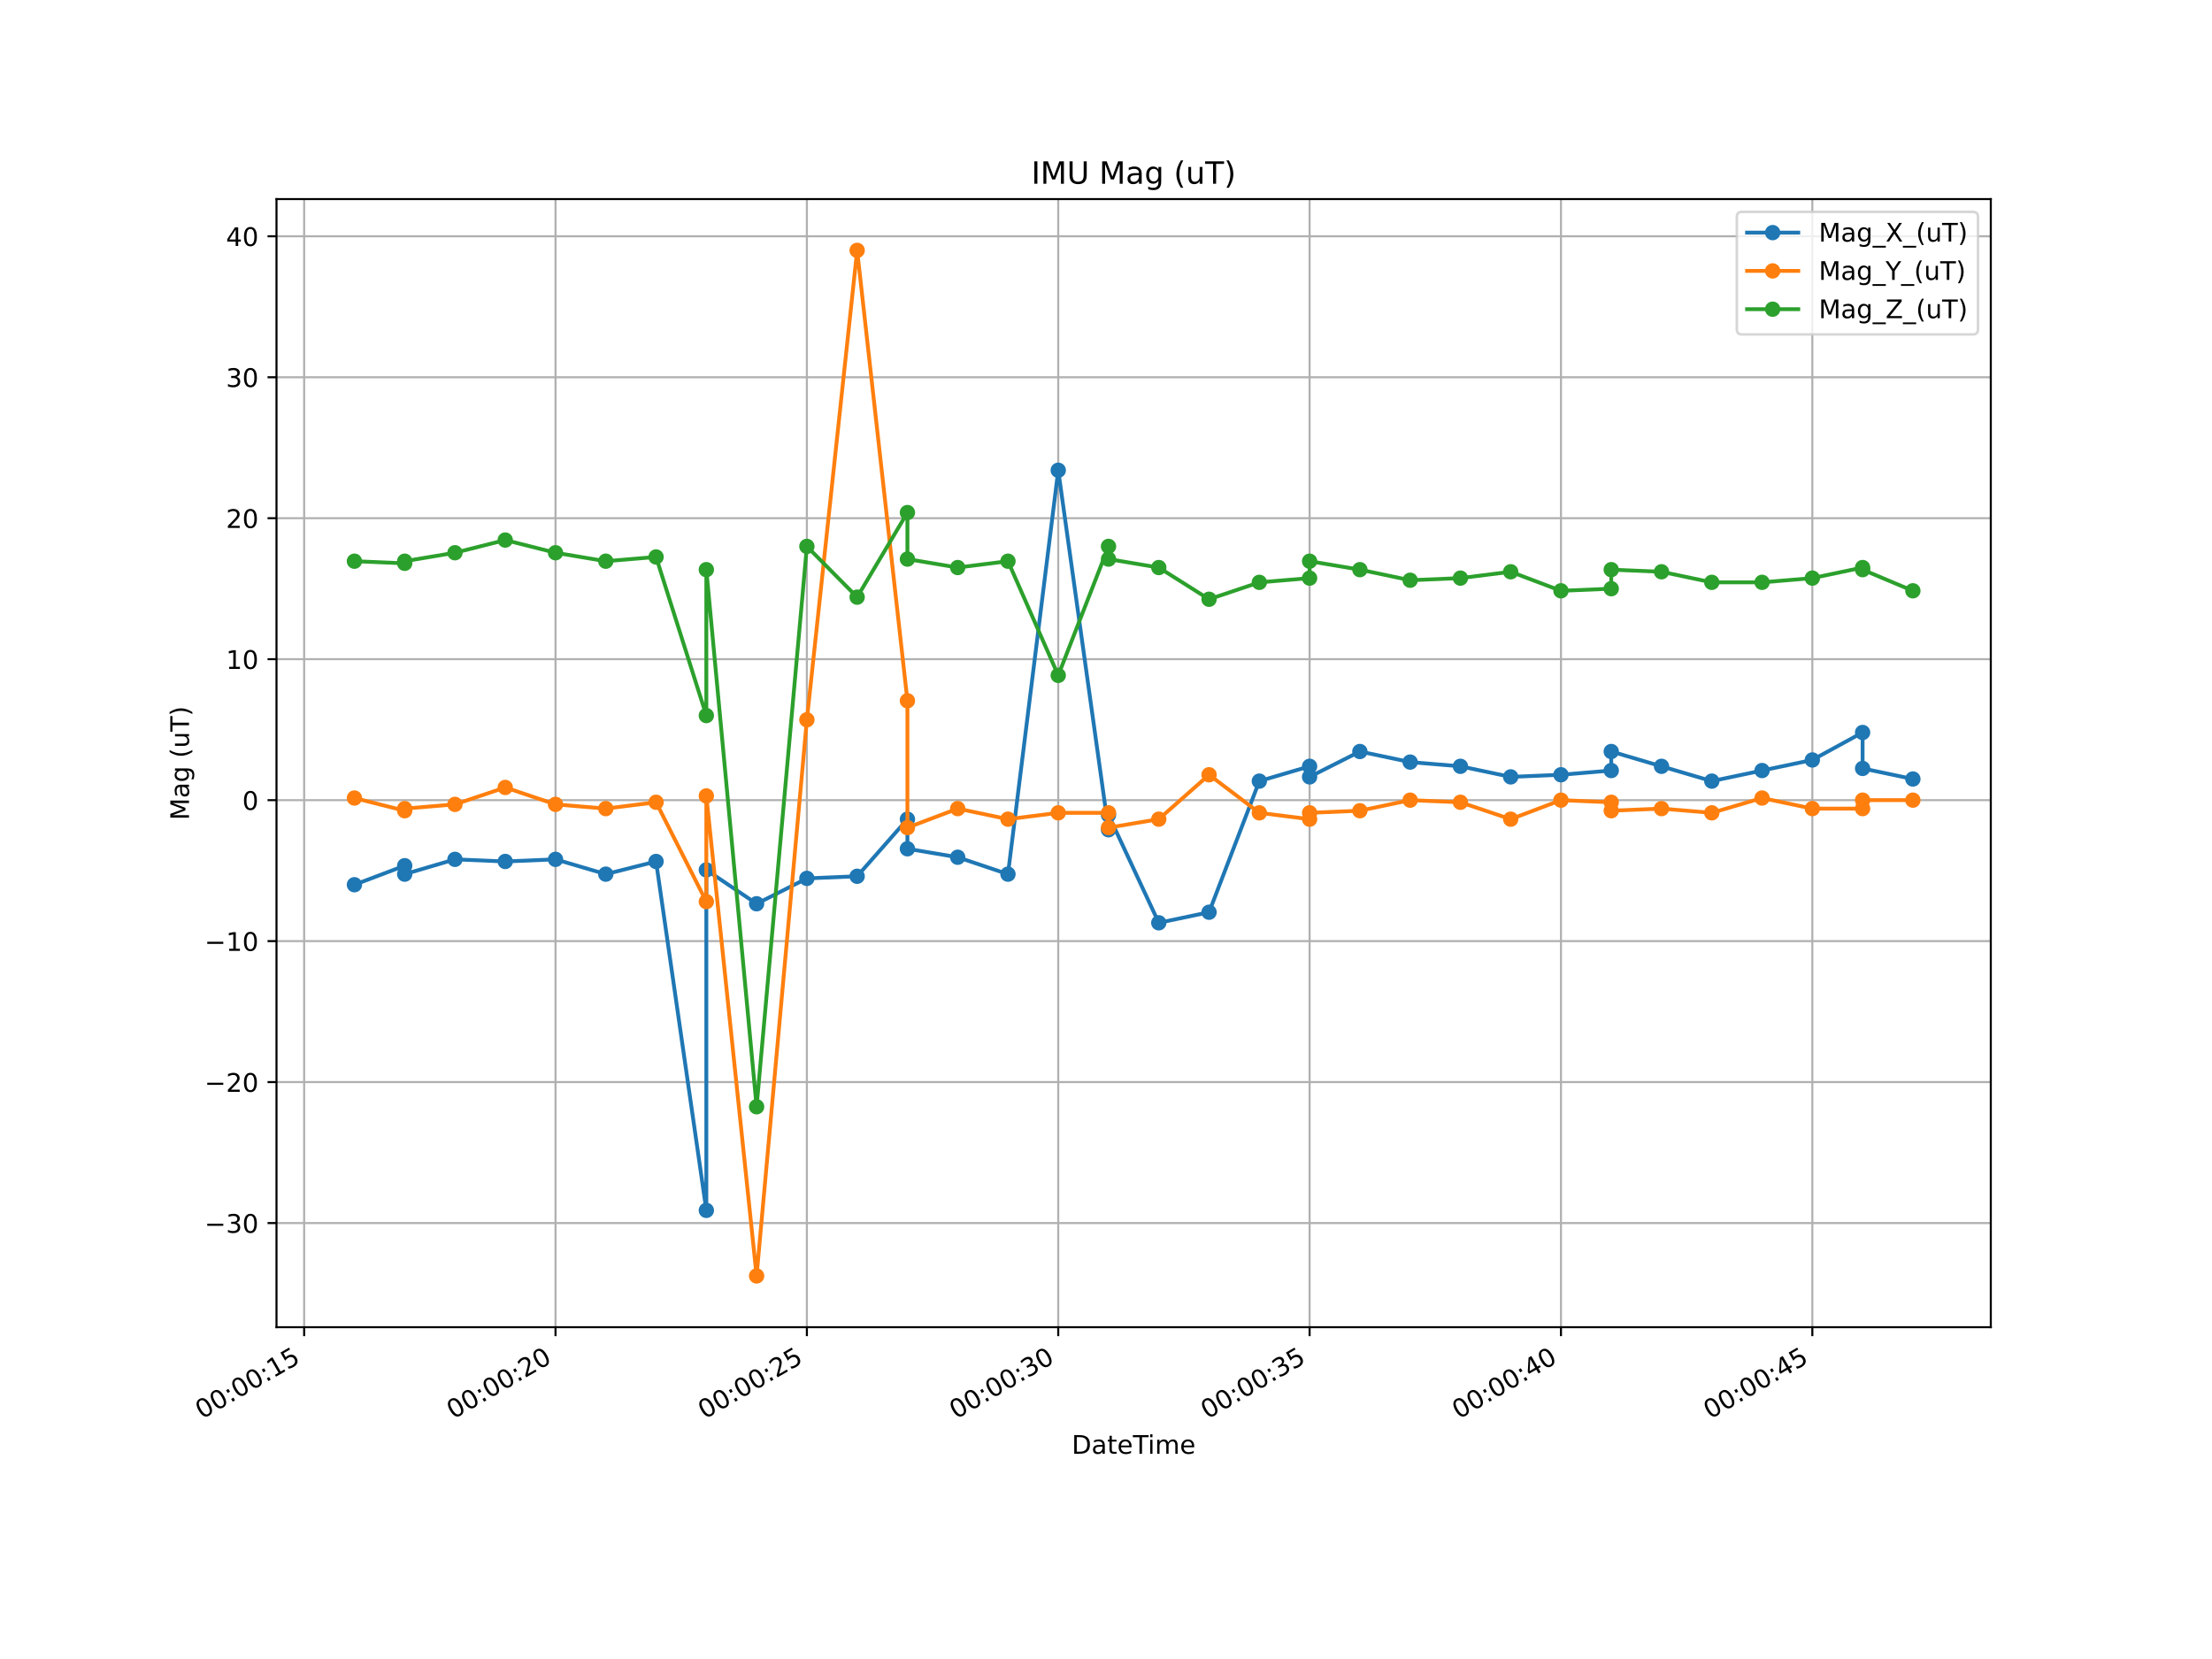<?xml version="1.0" encoding="utf-8" standalone="no"?>
<!DOCTYPE svg PUBLIC "-//W3C//DTD SVG 1.1//EN"
  "http://www.w3.org/Graphics/SVG/1.1/DTD/svg11.dtd">
<!-- Created with matplotlib (https://matplotlib.org/) -->
<svg height="648pt" version="1.1" viewBox="0 0 864 648" width="864pt" xmlns="http://www.w3.org/2000/svg" xmlns:xlink="http://www.w3.org/1999/xlink">
 <defs>
  <style type="text/css">
*{stroke-linecap:butt;stroke-linejoin:round;}
  </style>
 </defs>
 <g id="figure_1">
  <g id="patch_1">
   <path d="M 0 648 
L 864 648 
L 864 0 
L 0 0 
z
" style="fill:#ffffff;"/>
  </g>
  <g id="axes_1">
   <g id="patch_2">
    <path d="M 108 518.4 
L 777.6 518.4 
L 777.6 77.76 
L 108 77.76 
z
" style="fill:#ffffff;"/>
   </g>
   <g id="matplotlib.axis_1">
    <g id="xtick_1">
     <g id="line2d_1">
      <path clip-path="url(#pf2ca99593b)" d="M 118.8 518.4 
L 118.8 77.76 
" style="fill:none;stroke:#b0b0b0;stroke-linecap:square;stroke-width:0.8;"/>
     </g>
     <g id="line2d_2">
      <defs>
       <path d="M 0 0 
L 0 3.5 
" id="m6e554bbb05" style="stroke:#000000;stroke-width:0.8;"/>
      </defs>
      <g>
       <use style="stroke:#000000;stroke-width:0.8;" x="118.8" xlink:href="#m6e554bbb05" y="518.4"/>
      </g>
     </g>
     <g id="text_1">
      <!-- 00:00:15 -->
      <defs>
       <path d="M 31.781 66.406 
Q 24.172 66.406 20.328 58.906 
Q 16.5 51.422 16.5 36.375 
Q 16.5 21.391 20.328 13.891 
Q 24.172 6.391 31.781 6.391 
Q 39.453 6.391 43.281 13.891 
Q 47.125 21.391 47.125 36.375 
Q 47.125 51.422 43.281 58.906 
Q 39.453 66.406 31.781 66.406 
z
M 31.781 74.219 
Q 44.047 74.219 50.516 64.516 
Q 56.984 54.828 56.984 36.375 
Q 56.984 17.969 50.516 8.266 
Q 44.047 -1.422 31.781 -1.422 
Q 19.531 -1.422 13.062 8.266 
Q 6.594 17.969 6.594 36.375 
Q 6.594 54.828 13.062 64.516 
Q 19.531 74.219 31.781 74.219 
z
" id="DejaVuSans-48"/>
       <path d="M 11.719 12.406 
L 22.016 12.406 
L 22.016 0 
L 11.719 0 
z
M 11.719 51.703 
L 22.016 51.703 
L 22.016 39.312 
L 11.719 39.312 
z
" id="DejaVuSans-58"/>
       <path d="M 12.406 8.297 
L 28.516 8.297 
L 28.516 63.922 
L 10.984 60.406 
L 10.984 69.391 
L 28.422 72.906 
L 38.281 72.906 
L 38.281 8.297 
L 54.391 8.297 
L 54.391 0 
L 12.406 0 
z
" id="DejaVuSans-49"/>
       <path d="M 10.797 72.906 
L 49.516 72.906 
L 49.516 64.594 
L 19.828 64.594 
L 19.828 46.734 
Q 21.969 47.469 24.109 47.828 
Q 26.266 48.188 28.422 48.188 
Q 40.625 48.188 47.75 41.5 
Q 54.891 34.812 54.891 23.391 
Q 54.891 11.625 47.562 5.094 
Q 40.234 -1.422 26.906 -1.422 
Q 22.312 -1.422 17.547 -0.641 
Q 12.797 0.141 7.719 1.703 
L 7.719 11.625 
Q 12.109 9.234 16.797 8.062 
Q 21.484 6.891 26.703 6.891 
Q 35.156 6.891 40.078 11.328 
Q 45.016 15.766 45.016 23.391 
Q 45.016 31 40.078 35.438 
Q 35.156 39.891 26.703 39.891 
Q 22.75 39.891 18.812 39.016 
Q 14.891 38.141 10.797 36.281 
z
" id="DejaVuSans-53"/>
      </defs>
      <g transform="translate(78.865 554.437)rotate(-30)scale(0.1 -0.1)">
       <use xlink:href="#DejaVuSans-48"/>
       <use x="63.623" xlink:href="#DejaVuSans-48"/>
       <use x="127.246" xlink:href="#DejaVuSans-58"/>
       <use x="160.938" xlink:href="#DejaVuSans-48"/>
       <use x="224.561" xlink:href="#DejaVuSans-48"/>
       <use x="288.184" xlink:href="#DejaVuSans-58"/>
       <use x="321.875" xlink:href="#DejaVuSans-49"/>
       <use x="385.498" xlink:href="#DejaVuSans-53"/>
      </g>
     </g>
    </g>
    <g id="xtick_2">
     <g id="line2d_3">
      <path clip-path="url(#pf2ca99593b)" d="M 216.982 518.4 
L 216.982 77.76 
" style="fill:none;stroke:#b0b0b0;stroke-linecap:square;stroke-width:0.8;"/>
     </g>
     <g id="line2d_4">
      <g>
       <use style="stroke:#000000;stroke-width:0.8;" x="216.982" xlink:href="#m6e554bbb05" y="518.4"/>
      </g>
     </g>
     <g id="text_2">
      <!-- 00:00:20 -->
      <defs>
       <path d="M 19.188 8.297 
L 53.609 8.297 
L 53.609 0 
L 7.328 0 
L 7.328 8.297 
Q 12.938 14.109 22.625 23.891 
Q 32.328 33.688 34.812 36.531 
Q 39.547 41.844 41.422 45.531 
Q 43.312 49.219 43.312 52.781 
Q 43.312 58.594 39.234 62.25 
Q 35.156 65.922 28.609 65.922 
Q 23.969 65.922 18.812 64.312 
Q 13.672 62.703 7.812 59.422 
L 7.812 69.391 
Q 13.766 71.781 18.938 73 
Q 24.125 74.219 28.422 74.219 
Q 39.75 74.219 46.484 68.547 
Q 53.219 62.891 53.219 53.422 
Q 53.219 48.922 51.531 44.891 
Q 49.859 40.875 45.406 35.406 
Q 44.188 33.984 37.641 27.219 
Q 31.109 20.453 19.188 8.297 
z
" id="DejaVuSans-50"/>
      </defs>
      <g transform="translate(177.047 554.437)rotate(-30)scale(0.1 -0.1)">
       <use xlink:href="#DejaVuSans-48"/>
       <use x="63.623" xlink:href="#DejaVuSans-48"/>
       <use x="127.246" xlink:href="#DejaVuSans-58"/>
       <use x="160.938" xlink:href="#DejaVuSans-48"/>
       <use x="224.561" xlink:href="#DejaVuSans-48"/>
       <use x="288.184" xlink:href="#DejaVuSans-58"/>
       <use x="321.875" xlink:href="#DejaVuSans-50"/>
       <use x="385.498" xlink:href="#DejaVuSans-48"/>
      </g>
     </g>
    </g>
    <g id="xtick_3">
     <g id="line2d_5">
      <path clip-path="url(#pf2ca99593b)" d="M 315.164 518.4 
L 315.164 77.76 
" style="fill:none;stroke:#b0b0b0;stroke-linecap:square;stroke-width:0.8;"/>
     </g>
     <g id="line2d_6">
      <g>
       <use style="stroke:#000000;stroke-width:0.8;" x="315.164" xlink:href="#m6e554bbb05" y="518.4"/>
      </g>
     </g>
     <g id="text_3">
      <!-- 00:00:25 -->
      <g transform="translate(275.228 554.437)rotate(-30)scale(0.1 -0.1)">
       <use xlink:href="#DejaVuSans-48"/>
       <use x="63.623" xlink:href="#DejaVuSans-48"/>
       <use x="127.246" xlink:href="#DejaVuSans-58"/>
       <use x="160.938" xlink:href="#DejaVuSans-48"/>
       <use x="224.561" xlink:href="#DejaVuSans-48"/>
       <use x="288.184" xlink:href="#DejaVuSans-58"/>
       <use x="321.875" xlink:href="#DejaVuSans-50"/>
       <use x="385.498" xlink:href="#DejaVuSans-53"/>
      </g>
     </g>
    </g>
    <g id="xtick_4">
     <g id="line2d_7">
      <path clip-path="url(#pf2ca99593b)" d="M 413.345 518.4 
L 413.345 77.76 
" style="fill:none;stroke:#b0b0b0;stroke-linecap:square;stroke-width:0.8;"/>
     </g>
     <g id="line2d_8">
      <g>
       <use style="stroke:#000000;stroke-width:0.8;" x="413.345" xlink:href="#m6e554bbb05" y="518.4"/>
      </g>
     </g>
     <g id="text_4">
      <!-- 00:00:30 -->
      <defs>
       <path d="M 40.578 39.312 
Q 47.656 37.797 51.625 33 
Q 55.609 28.219 55.609 21.188 
Q 55.609 10.406 48.188 4.484 
Q 40.766 -1.422 27.094 -1.422 
Q 22.516 -1.422 17.656 -0.516 
Q 12.797 0.391 7.625 2.203 
L 7.625 11.719 
Q 11.719 9.328 16.594 8.109 
Q 21.484 6.891 26.812 6.891 
Q 36.078 6.891 40.938 10.547 
Q 45.797 14.203 45.797 21.188 
Q 45.797 27.641 41.281 31.266 
Q 36.766 34.906 28.719 34.906 
L 20.219 34.906 
L 20.219 43.016 
L 29.109 43.016 
Q 36.375 43.016 40.234 45.922 
Q 44.094 48.828 44.094 54.297 
Q 44.094 59.906 40.109 62.906 
Q 36.141 65.922 28.719 65.922 
Q 24.656 65.922 20.016 65.031 
Q 15.375 64.156 9.812 62.312 
L 9.812 71.094 
Q 15.438 72.656 20.344 73.438 
Q 25.25 74.219 29.594 74.219 
Q 40.828 74.219 47.359 69.109 
Q 53.906 64.016 53.906 55.328 
Q 53.906 49.266 50.438 45.094 
Q 46.969 40.922 40.578 39.312 
z
" id="DejaVuSans-51"/>
      </defs>
      <g transform="translate(373.41 554.437)rotate(-30)scale(0.1 -0.1)">
       <use xlink:href="#DejaVuSans-48"/>
       <use x="63.623" xlink:href="#DejaVuSans-48"/>
       <use x="127.246" xlink:href="#DejaVuSans-58"/>
       <use x="160.938" xlink:href="#DejaVuSans-48"/>
       <use x="224.561" xlink:href="#DejaVuSans-48"/>
       <use x="288.184" xlink:href="#DejaVuSans-58"/>
       <use x="321.875" xlink:href="#DejaVuSans-51"/>
       <use x="385.498" xlink:href="#DejaVuSans-48"/>
      </g>
     </g>
    </g>
    <g id="xtick_5">
     <g id="line2d_9">
      <path clip-path="url(#pf2ca99593b)" d="M 511.527 518.4 
L 511.527 77.76 
" style="fill:none;stroke:#b0b0b0;stroke-linecap:square;stroke-width:0.8;"/>
     </g>
     <g id="line2d_10">
      <g>
       <use style="stroke:#000000;stroke-width:0.8;" x="511.527" xlink:href="#m6e554bbb05" y="518.4"/>
      </g>
     </g>
     <g id="text_5">
      <!-- 00:00:35 -->
      <g transform="translate(471.592 554.437)rotate(-30)scale(0.1 -0.1)">
       <use xlink:href="#DejaVuSans-48"/>
       <use x="63.623" xlink:href="#DejaVuSans-48"/>
       <use x="127.246" xlink:href="#DejaVuSans-58"/>
       <use x="160.938" xlink:href="#DejaVuSans-48"/>
       <use x="224.561" xlink:href="#DejaVuSans-48"/>
       <use x="288.184" xlink:href="#DejaVuSans-58"/>
       <use x="321.875" xlink:href="#DejaVuSans-51"/>
       <use x="385.498" xlink:href="#DejaVuSans-53"/>
      </g>
     </g>
    </g>
    <g id="xtick_6">
     <g id="line2d_11">
      <path clip-path="url(#pf2ca99593b)" d="M 609.709 518.4 
L 609.709 77.76 
" style="fill:none;stroke:#b0b0b0;stroke-linecap:square;stroke-width:0.8;"/>
     </g>
     <g id="line2d_12">
      <g>
       <use style="stroke:#000000;stroke-width:0.8;" x="609.709" xlink:href="#m6e554bbb05" y="518.4"/>
      </g>
     </g>
     <g id="text_6">
      <!-- 00:00:40 -->
      <defs>
       <path d="M 37.797 64.312 
L 12.891 25.391 
L 37.797 25.391 
z
M 35.203 72.906 
L 47.609 72.906 
L 47.609 25.391 
L 58.016 25.391 
L 58.016 17.188 
L 47.609 17.188 
L 47.609 0 
L 37.797 0 
L 37.797 17.188 
L 4.891 17.188 
L 4.891 26.703 
z
" id="DejaVuSans-52"/>
      </defs>
      <g transform="translate(569.774 554.437)rotate(-30)scale(0.1 -0.1)">
       <use xlink:href="#DejaVuSans-48"/>
       <use x="63.623" xlink:href="#DejaVuSans-48"/>
       <use x="127.246" xlink:href="#DejaVuSans-58"/>
       <use x="160.938" xlink:href="#DejaVuSans-48"/>
       <use x="224.561" xlink:href="#DejaVuSans-48"/>
       <use x="288.184" xlink:href="#DejaVuSans-58"/>
       <use x="321.875" xlink:href="#DejaVuSans-52"/>
       <use x="385.498" xlink:href="#DejaVuSans-48"/>
      </g>
     </g>
    </g>
    <g id="xtick_7">
     <g id="line2d_13">
      <path clip-path="url(#pf2ca99593b)" d="M 707.891 518.4 
L 707.891 77.76 
" style="fill:none;stroke:#b0b0b0;stroke-linecap:square;stroke-width:0.8;"/>
     </g>
     <g id="line2d_14">
      <g>
       <use style="stroke:#000000;stroke-width:0.8;" x="707.891" xlink:href="#m6e554bbb05" y="518.4"/>
      </g>
     </g>
     <g id="text_7">
      <!-- 00:00:45 -->
      <g transform="translate(667.956 554.437)rotate(-30)scale(0.1 -0.1)">
       <use xlink:href="#DejaVuSans-48"/>
       <use x="63.623" xlink:href="#DejaVuSans-48"/>
       <use x="127.246" xlink:href="#DejaVuSans-58"/>
       <use x="160.938" xlink:href="#DejaVuSans-48"/>
       <use x="224.561" xlink:href="#DejaVuSans-48"/>
       <use x="288.184" xlink:href="#DejaVuSans-58"/>
       <use x="321.875" xlink:href="#DejaVuSans-52"/>
       <use x="385.498" xlink:href="#DejaVuSans-53"/>
      </g>
     </g>
    </g>
    <g id="text_8">
     <!-- DateTime -->
     <defs>
      <path d="M 19.672 64.797 
L 19.672 8.109 
L 31.594 8.109 
Q 46.688 8.109 53.688 14.938 
Q 60.688 21.781 60.688 36.531 
Q 60.688 51.172 53.688 57.984 
Q 46.688 64.797 31.594 64.797 
z
M 9.812 72.906 
L 30.078 72.906 
Q 51.266 72.906 61.172 64.094 
Q 71.094 55.281 71.094 36.531 
Q 71.094 17.672 61.125 8.828 
Q 51.172 0 30.078 0 
L 9.812 0 
z
" id="DejaVuSans-68"/>
      <path d="M 34.281 27.484 
Q 23.391 27.484 19.188 25 
Q 14.984 22.516 14.984 16.5 
Q 14.984 11.719 18.141 8.906 
Q 21.297 6.109 26.703 6.109 
Q 34.188 6.109 38.703 11.406 
Q 43.219 16.703 43.219 25.484 
L 43.219 27.484 
z
M 52.203 31.203 
L 52.203 0 
L 43.219 0 
L 43.219 8.297 
Q 40.141 3.328 35.547 0.953 
Q 30.953 -1.422 24.312 -1.422 
Q 15.922 -1.422 10.953 3.297 
Q 6 8.016 6 15.922 
Q 6 25.141 12.172 29.828 
Q 18.359 34.516 30.609 34.516 
L 43.219 34.516 
L 43.219 35.406 
Q 43.219 41.609 39.141 45 
Q 35.062 48.391 27.688 48.391 
Q 23 48.391 18.547 47.266 
Q 14.109 46.141 10.016 43.891 
L 10.016 52.203 
Q 14.938 54.109 19.578 55.047 
Q 24.219 56 28.609 56 
Q 40.484 56 46.344 49.844 
Q 52.203 43.703 52.203 31.203 
z
" id="DejaVuSans-97"/>
      <path d="M 18.312 70.219 
L 18.312 54.688 
L 36.812 54.688 
L 36.812 47.703 
L 18.312 47.703 
L 18.312 18.016 
Q 18.312 11.328 20.141 9.422 
Q 21.969 7.516 27.594 7.516 
L 36.812 7.516 
L 36.812 0 
L 27.594 0 
Q 17.188 0 13.234 3.875 
Q 9.281 7.766 9.281 18.016 
L 9.281 47.703 
L 2.688 47.703 
L 2.688 54.688 
L 9.281 54.688 
L 9.281 70.219 
z
" id="DejaVuSans-116"/>
      <path d="M 56.203 29.594 
L 56.203 25.203 
L 14.891 25.203 
Q 15.484 15.922 20.484 11.062 
Q 25.484 6.203 34.422 6.203 
Q 39.594 6.203 44.453 7.469 
Q 49.312 8.734 54.109 11.281 
L 54.109 2.781 
Q 49.266 0.734 44.188 -0.344 
Q 39.109 -1.422 33.891 -1.422 
Q 20.797 -1.422 13.156 6.188 
Q 5.516 13.812 5.516 26.812 
Q 5.516 40.234 12.766 48.109 
Q 20.016 56 32.328 56 
Q 43.359 56 49.781 48.891 
Q 56.203 41.797 56.203 29.594 
z
M 47.219 32.234 
Q 47.125 39.594 43.094 43.984 
Q 39.062 48.391 32.422 48.391 
Q 24.906 48.391 20.391 44.141 
Q 15.875 39.891 15.188 32.172 
z
" id="DejaVuSans-101"/>
      <path d="M -0.297 72.906 
L 61.375 72.906 
L 61.375 64.594 
L 35.5 64.594 
L 35.5 0 
L 25.594 0 
L 25.594 64.594 
L -0.297 64.594 
z
" id="DejaVuSans-84"/>
      <path d="M 9.422 54.688 
L 18.406 54.688 
L 18.406 0 
L 9.422 0 
z
M 9.422 75.984 
L 18.406 75.984 
L 18.406 64.594 
L 9.422 64.594 
z
" id="DejaVuSans-105"/>
      <path d="M 52 44.188 
Q 55.375 50.25 60.062 53.125 
Q 64.75 56 71.094 56 
Q 79.641 56 84.281 50.016 
Q 88.922 44.047 88.922 33.016 
L 88.922 0 
L 79.891 0 
L 79.891 32.719 
Q 79.891 40.578 77.094 44.375 
Q 74.312 48.188 68.609 48.188 
Q 61.625 48.188 57.562 43.547 
Q 53.516 38.922 53.516 30.906 
L 53.516 0 
L 44.484 0 
L 44.484 32.719 
Q 44.484 40.625 41.703 44.406 
Q 38.922 48.188 33.109 48.188 
Q 26.219 48.188 22.156 43.531 
Q 18.109 38.875 18.109 30.906 
L 18.109 0 
L 9.078 0 
L 9.078 54.688 
L 18.109 54.688 
L 18.109 46.188 
Q 21.188 51.219 25.484 53.609 
Q 29.781 56 35.688 56 
Q 41.656 56 45.828 52.969 
Q 50 49.953 52 44.188 
z
" id="DejaVuSans-109"/>
     </defs>
     <g transform="translate(418.616 567.836)scale(0.1 -0.1)">
      <use xlink:href="#DejaVuSans-68"/>
      <use x="77.002" xlink:href="#DejaVuSans-97"/>
      <use x="138.281" xlink:href="#DejaVuSans-116"/>
      <use x="177.49" xlink:href="#DejaVuSans-101"/>
      <use x="239.014" xlink:href="#DejaVuSans-84"/>
      <use x="296.973" xlink:href="#DejaVuSans-105"/>
      <use x="324.756" xlink:href="#DejaVuSans-109"/>
      <use x="422.168" xlink:href="#DejaVuSans-101"/>
     </g>
    </g>
   </g>
   <g id="matplotlib.axis_2">
    <g id="ytick_1">
     <g id="line2d_15">
      <path clip-path="url(#pf2ca99593b)" d="M 108 477.722 
L 777.6 477.722 
" style="fill:none;stroke:#b0b0b0;stroke-linecap:square;stroke-width:0.8;"/>
     </g>
     <g id="line2d_16">
      <defs>
       <path d="M 0 0 
L -3.5 0 
" id="m28cc3f9ac8" style="stroke:#000000;stroke-width:0.8;"/>
      </defs>
      <g>
       <use style="stroke:#000000;stroke-width:0.8;" x="108" xlink:href="#m28cc3f9ac8" y="477.722"/>
      </g>
     </g>
     <g id="text_9">
      <!-- −30 -->
      <defs>
       <path d="M 10.594 35.5 
L 73.188 35.5 
L 73.188 27.203 
L 10.594 27.203 
z
" id="DejaVuSans-8722"/>
      </defs>
      <g transform="translate(79.895 481.522)scale(0.1 -0.1)">
       <use xlink:href="#DejaVuSans-8722"/>
       <use x="83.789" xlink:href="#DejaVuSans-51"/>
       <use x="147.412" xlink:href="#DejaVuSans-48"/>
      </g>
     </g>
    </g>
    <g id="ytick_2">
     <g id="line2d_17">
      <path clip-path="url(#pf2ca99593b)" d="M 108 422.66 
L 777.6 422.66 
" style="fill:none;stroke:#b0b0b0;stroke-linecap:square;stroke-width:0.8;"/>
     </g>
     <g id="line2d_18">
      <g>
       <use style="stroke:#000000;stroke-width:0.8;" x="108" xlink:href="#m28cc3f9ac8" y="422.66"/>
      </g>
     </g>
     <g id="text_10">
      <!-- −20 -->
      <g transform="translate(79.895 426.459)scale(0.1 -0.1)">
       <use xlink:href="#DejaVuSans-8722"/>
       <use x="83.789" xlink:href="#DejaVuSans-50"/>
       <use x="147.412" xlink:href="#DejaVuSans-48"/>
      </g>
     </g>
    </g>
    <g id="ytick_3">
     <g id="line2d_19">
      <path clip-path="url(#pf2ca99593b)" d="M 108 367.597 
L 777.6 367.597 
" style="fill:none;stroke:#b0b0b0;stroke-linecap:square;stroke-width:0.8;"/>
     </g>
     <g id="line2d_20">
      <g>
       <use style="stroke:#000000;stroke-width:0.8;" x="108" xlink:href="#m28cc3f9ac8" y="367.597"/>
      </g>
     </g>
     <g id="text_11">
      <!-- −10 -->
      <g transform="translate(79.895 371.396)scale(0.1 -0.1)">
       <use xlink:href="#DejaVuSans-8722"/>
       <use x="83.789" xlink:href="#DejaVuSans-49"/>
       <use x="147.412" xlink:href="#DejaVuSans-48"/>
      </g>
     </g>
    </g>
    <g id="ytick_4">
     <g id="line2d_21">
      <path clip-path="url(#pf2ca99593b)" d="M 108 312.534 
L 777.6 312.534 
" style="fill:none;stroke:#b0b0b0;stroke-linecap:square;stroke-width:0.8;"/>
     </g>
     <g id="line2d_22">
      <g>
       <use style="stroke:#000000;stroke-width:0.8;" x="108" xlink:href="#m28cc3f9ac8" y="312.534"/>
      </g>
     </g>
     <g id="text_12">
      <!-- 0 -->
      <g transform="translate(94.638 316.333)scale(0.1 -0.1)">
       <use xlink:href="#DejaVuSans-48"/>
      </g>
     </g>
    </g>
    <g id="ytick_5">
     <g id="line2d_23">
      <path clip-path="url(#pf2ca99593b)" d="M 108 257.471 
L 777.6 257.471 
" style="fill:none;stroke:#b0b0b0;stroke-linecap:square;stroke-width:0.8;"/>
     </g>
     <g id="line2d_24">
      <g>
       <use style="stroke:#000000;stroke-width:0.8;" x="108" xlink:href="#m28cc3f9ac8" y="257.471"/>
      </g>
     </g>
     <g id="text_13">
      <!-- 10 -->
      <g transform="translate(88.275 261.27)scale(0.1 -0.1)">
       <use xlink:href="#DejaVuSans-49"/>
       <use x="63.623" xlink:href="#DejaVuSans-48"/>
      </g>
     </g>
    </g>
    <g id="ytick_6">
     <g id="line2d_25">
      <path clip-path="url(#pf2ca99593b)" d="M 108 202.408 
L 777.6 202.408 
" style="fill:none;stroke:#b0b0b0;stroke-linecap:square;stroke-width:0.8;"/>
     </g>
     <g id="line2d_26">
      <g>
       <use style="stroke:#000000;stroke-width:0.8;" x="108" xlink:href="#m28cc3f9ac8" y="202.408"/>
      </g>
     </g>
     <g id="text_14">
      <!-- 20 -->
      <g transform="translate(88.275 206.208)scale(0.1 -0.1)">
       <use xlink:href="#DejaVuSans-50"/>
       <use x="63.623" xlink:href="#DejaVuSans-48"/>
      </g>
     </g>
    </g>
    <g id="ytick_7">
     <g id="line2d_27">
      <path clip-path="url(#pf2ca99593b)" d="M 108 147.346 
L 777.6 147.346 
" style="fill:none;stroke:#b0b0b0;stroke-linecap:square;stroke-width:0.8;"/>
     </g>
     <g id="line2d_28">
      <g>
       <use style="stroke:#000000;stroke-width:0.8;" x="108" xlink:href="#m28cc3f9ac8" y="147.346"/>
      </g>
     </g>
     <g id="text_15">
      <!-- 30 -->
      <g transform="translate(88.275 151.145)scale(0.1 -0.1)">
       <use xlink:href="#DejaVuSans-51"/>
       <use x="63.623" xlink:href="#DejaVuSans-48"/>
      </g>
     </g>
    </g>
    <g id="ytick_8">
     <g id="line2d_29">
      <path clip-path="url(#pf2ca99593b)" d="M 108 92.283 
L 777.6 92.283 
" style="fill:none;stroke:#b0b0b0;stroke-linecap:square;stroke-width:0.8;"/>
     </g>
     <g id="line2d_30">
      <g>
       <use style="stroke:#000000;stroke-width:0.8;" x="108" xlink:href="#m28cc3f9ac8" y="92.283"/>
      </g>
     </g>
     <g id="text_16">
      <!-- 40 -->
      <g transform="translate(88.275 96.082)scale(0.1 -0.1)">
       <use xlink:href="#DejaVuSans-52"/>
       <use x="63.623" xlink:href="#DejaVuSans-48"/>
      </g>
     </g>
    </g>
    <g id="text_17">
     <!-- Mag (uT) -->
     <defs>
      <path d="M 9.812 72.906 
L 24.516 72.906 
L 43.109 23.297 
L 61.812 72.906 
L 76.516 72.906 
L 76.516 0 
L 66.891 0 
L 66.891 64.016 
L 48.094 14.016 
L 38.188 14.016 
L 19.391 64.016 
L 19.391 0 
L 9.812 0 
z
" id="DejaVuSans-77"/>
      <path d="M 45.406 27.984 
Q 45.406 37.75 41.375 43.109 
Q 37.359 48.484 30.078 48.484 
Q 22.859 48.484 18.828 43.109 
Q 14.797 37.75 14.797 27.984 
Q 14.797 18.266 18.828 12.891 
Q 22.859 7.516 30.078 7.516 
Q 37.359 7.516 41.375 12.891 
Q 45.406 18.266 45.406 27.984 
z
M 54.391 6.781 
Q 54.391 -7.172 48.188 -13.984 
Q 42 -20.797 29.203 -20.797 
Q 24.469 -20.797 20.266 -20.094 
Q 16.062 -19.391 12.109 -17.922 
L 12.109 -9.188 
Q 16.062 -11.328 19.922 -12.344 
Q 23.781 -13.375 27.781 -13.375 
Q 36.625 -13.375 41.016 -8.766 
Q 45.406 -4.156 45.406 5.172 
L 45.406 9.625 
Q 42.625 4.781 38.281 2.391 
Q 33.938 0 27.875 0 
Q 17.828 0 11.672 7.656 
Q 5.516 15.328 5.516 27.984 
Q 5.516 40.672 11.672 48.328 
Q 17.828 56 27.875 56 
Q 33.938 56 38.281 53.609 
Q 42.625 51.219 45.406 46.391 
L 45.406 54.688 
L 54.391 54.688 
z
" id="DejaVuSans-103"/>
      <path id="DejaVuSans-32"/>
      <path d="M 31 75.875 
Q 24.469 64.656 21.281 53.656 
Q 18.109 42.672 18.109 31.391 
Q 18.109 20.125 21.312 9.062 
Q 24.516 -2 31 -13.188 
L 23.188 -13.188 
Q 15.875 -1.703 12.234 9.375 
Q 8.594 20.453 8.594 31.391 
Q 8.594 42.281 12.203 53.312 
Q 15.828 64.359 23.188 75.875 
z
" id="DejaVuSans-40"/>
      <path d="M 8.5 21.578 
L 8.5 54.688 
L 17.484 54.688 
L 17.484 21.922 
Q 17.484 14.156 20.5 10.266 
Q 23.531 6.391 29.594 6.391 
Q 36.859 6.391 41.078 11.031 
Q 45.312 15.672 45.312 23.688 
L 45.312 54.688 
L 54.297 54.688 
L 54.297 0 
L 45.312 0 
L 45.312 8.406 
Q 42.047 3.422 37.719 1 
Q 33.406 -1.422 27.688 -1.422 
Q 18.266 -1.422 13.375 4.438 
Q 8.5 10.297 8.5 21.578 
z
M 31.109 56 
z
" id="DejaVuSans-117"/>
      <path d="M 8.016 75.875 
L 15.828 75.875 
Q 23.141 64.359 26.781 53.312 
Q 30.422 42.281 30.422 31.391 
Q 30.422 20.453 26.781 9.375 
Q 23.141 -1.703 15.828 -13.188 
L 8.016 -13.188 
Q 14.5 -2 17.703 9.062 
Q 20.906 20.125 20.906 31.391 
Q 20.906 42.672 17.703 53.656 
Q 14.5 64.656 8.016 75.875 
z
" id="DejaVuSans-41"/>
     </defs>
     <g transform="translate(73.816 320.346)rotate(-90)scale(0.1 -0.1)">
      <use xlink:href="#DejaVuSans-77"/>
      <use x="86.279" xlink:href="#DejaVuSans-97"/>
      <use x="147.559" xlink:href="#DejaVuSans-103"/>
      <use x="211.035" xlink:href="#DejaVuSans-32"/>
      <use x="242.822" xlink:href="#DejaVuSans-40"/>
      <use x="281.836" xlink:href="#DejaVuSans-117"/>
      <use x="345.215" xlink:href="#DejaVuSans-84"/>
      <use x="406.299" xlink:href="#DejaVuSans-41"/>
     </g>
    </g>
   </g>
   <g id="line2d_31">
    <path clip-path="url(#pf2ca99593b)" d="M 138.437 345.572 
L 158.073 338.138 
L 158.073 341.442 
L 177.709 335.66 
L 197.345 336.486 
L 216.982 335.66 
L 236.618 341.442 
L 256.255 336.486 
L 275.891 472.767 
L 275.891 339.79 
L 295.527 353.005 
L 315.164 343.094 
L 334.8 342.268 
L 354.437 319.967 
L 354.437 331.531 
L 374.073 334.834 
L 393.709 341.442 
L 413.345 183.687 
L 432.982 324.097 
L 432.982 318.316 
L 452.618 360.439 
L 472.255 356.309 
L 491.891 305.101 
L 511.527 299.319 
L 511.527 303.449 
L 531.164 293.537 
L 550.8 297.667 
L 570.436 299.319 
L 590.073 303.449 
L 609.709 302.623 
L 629.345 300.971 
L 629.345 293.537 
L 648.982 299.319 
L 668.618 305.101 
L 688.255 300.971 
L 707.891 296.841 
L 727.527 286.104 
L 727.527 300.145 
L 747.164 304.275 
" style="fill:none;stroke:#1f77b4;stroke-linecap:square;stroke-width:1.5;"/>
    <defs>
     <path d="M 0 2.5 
C 0.663 2.5 1.299 2.237 1.768 1.768 
C 2.237 1.299 2.5 0.663 2.5 0 
C 2.5 -0.663 2.237 -1.299 1.768 -1.768 
C 1.299 -2.237 0.663 -2.5 0 -2.5 
C -0.663 -2.5 -1.299 -2.237 -1.768 -1.768 
C -2.237 -1.299 -2.5 -0.663 -2.5 0 
C -2.5 0.663 -2.237 1.299 -1.768 1.768 
C -1.299 2.237 -0.663 2.5 0 2.5 
z
" id="mfa7197823a" style="stroke:#1f77b4;"/>
    </defs>
    <g clip-path="url(#pf2ca99593b)">
     <use style="fill:#1f77b4;stroke:#1f77b4;" x="138.437" xlink:href="#mfa7197823a" y="345.572"/>
     <use style="fill:#1f77b4;stroke:#1f77b4;" x="158.073" xlink:href="#mfa7197823a" y="338.138"/>
     <use style="fill:#1f77b4;stroke:#1f77b4;" x="158.073" xlink:href="#mfa7197823a" y="341.442"/>
     <use style="fill:#1f77b4;stroke:#1f77b4;" x="177.709" xlink:href="#mfa7197823a" y="335.66"/>
     <use style="fill:#1f77b4;stroke:#1f77b4;" x="197.345" xlink:href="#mfa7197823a" y="336.486"/>
     <use style="fill:#1f77b4;stroke:#1f77b4;" x="216.982" xlink:href="#mfa7197823a" y="335.66"/>
     <use style="fill:#1f77b4;stroke:#1f77b4;" x="236.618" xlink:href="#mfa7197823a" y="341.442"/>
     <use style="fill:#1f77b4;stroke:#1f77b4;" x="256.255" xlink:href="#mfa7197823a" y="336.486"/>
     <use style="fill:#1f77b4;stroke:#1f77b4;" x="275.891" xlink:href="#mfa7197823a" y="472.767"/>
     <use style="fill:#1f77b4;stroke:#1f77b4;" x="275.891" xlink:href="#mfa7197823a" y="339.79"/>
     <use style="fill:#1f77b4;stroke:#1f77b4;" x="295.527" xlink:href="#mfa7197823a" y="353.005"/>
     <use style="fill:#1f77b4;stroke:#1f77b4;" x="315.164" xlink:href="#mfa7197823a" y="343.094"/>
     <use style="fill:#1f77b4;stroke:#1f77b4;" x="334.8" xlink:href="#mfa7197823a" y="342.268"/>
     <use style="fill:#1f77b4;stroke:#1f77b4;" x="354.437" xlink:href="#mfa7197823a" y="319.967"/>
     <use style="fill:#1f77b4;stroke:#1f77b4;" x="354.437" xlink:href="#mfa7197823a" y="331.531"/>
     <use style="fill:#1f77b4;stroke:#1f77b4;" x="374.073" xlink:href="#mfa7197823a" y="334.834"/>
     <use style="fill:#1f77b4;stroke:#1f77b4;" x="393.709" xlink:href="#mfa7197823a" y="341.442"/>
     <use style="fill:#1f77b4;stroke:#1f77b4;" x="413.345" xlink:href="#mfa7197823a" y="183.687"/>
     <use style="fill:#1f77b4;stroke:#1f77b4;" x="432.982" xlink:href="#mfa7197823a" y="324.097"/>
     <use style="fill:#1f77b4;stroke:#1f77b4;" x="432.982" xlink:href="#mfa7197823a" y="318.316"/>
     <use style="fill:#1f77b4;stroke:#1f77b4;" x="452.618" xlink:href="#mfa7197823a" y="360.439"/>
     <use style="fill:#1f77b4;stroke:#1f77b4;" x="472.255" xlink:href="#mfa7197823a" y="356.309"/>
     <use style="fill:#1f77b4;stroke:#1f77b4;" x="491.891" xlink:href="#mfa7197823a" y="305.101"/>
     <use style="fill:#1f77b4;stroke:#1f77b4;" x="511.527" xlink:href="#mfa7197823a" y="299.319"/>
     <use style="fill:#1f77b4;stroke:#1f77b4;" x="511.527" xlink:href="#mfa7197823a" y="303.449"/>
     <use style="fill:#1f77b4;stroke:#1f77b4;" x="531.164" xlink:href="#mfa7197823a" y="293.537"/>
     <use style="fill:#1f77b4;stroke:#1f77b4;" x="550.8" xlink:href="#mfa7197823a" y="297.667"/>
     <use style="fill:#1f77b4;stroke:#1f77b4;" x="570.436" xlink:href="#mfa7197823a" y="299.319"/>
     <use style="fill:#1f77b4;stroke:#1f77b4;" x="590.073" xlink:href="#mfa7197823a" y="303.449"/>
     <use style="fill:#1f77b4;stroke:#1f77b4;" x="609.709" xlink:href="#mfa7197823a" y="302.623"/>
     <use style="fill:#1f77b4;stroke:#1f77b4;" x="629.345" xlink:href="#mfa7197823a" y="300.971"/>
     <use style="fill:#1f77b4;stroke:#1f77b4;" x="629.345" xlink:href="#mfa7197823a" y="293.537"/>
     <use style="fill:#1f77b4;stroke:#1f77b4;" x="648.982" xlink:href="#mfa7197823a" y="299.319"/>
     <use style="fill:#1f77b4;stroke:#1f77b4;" x="668.618" xlink:href="#mfa7197823a" y="305.101"/>
     <use style="fill:#1f77b4;stroke:#1f77b4;" x="688.255" xlink:href="#mfa7197823a" y="300.971"/>
     <use style="fill:#1f77b4;stroke:#1f77b4;" x="707.891" xlink:href="#mfa7197823a" y="296.841"/>
     <use style="fill:#1f77b4;stroke:#1f77b4;" x="727.527" xlink:href="#mfa7197823a" y="286.104"/>
     <use style="fill:#1f77b4;stroke:#1f77b4;" x="727.527" xlink:href="#mfa7197823a" y="300.145"/>
     <use style="fill:#1f77b4;stroke:#1f77b4;" x="747.164" xlink:href="#mfa7197823a" y="304.275"/>
    </g>
   </g>
   <g id="line2d_32">
    <path clip-path="url(#pf2ca99593b)" d="M 138.437 311.708 
L 158.073 316.664 
L 158.073 315.838 
L 177.709 314.186 
L 197.345 307.578 
L 216.982 314.186 
L 236.618 315.838 
L 256.255 313.36 
L 275.891 352.179 
L 275.891 310.882 
L 295.527 498.371 
L 315.164 281.148 
L 334.8 97.789 
L 354.437 273.715 
L 354.437 323.271 
L 374.073 315.838 
L 393.709 319.967 
L 413.345 317.49 
L 432.982 317.49 
L 432.982 323.271 
L 452.618 319.967 
L 472.255 302.623 
L 491.891 317.49 
L 511.527 319.967 
L 511.527 317.49 
L 531.164 316.664 
L 550.8 312.534 
L 570.436 313.36 
L 590.073 319.967 
L 609.709 312.534 
L 629.345 313.36 
L 629.345 316.664 
L 648.982 315.838 
L 668.618 317.49 
L 688.255 311.708 
L 707.891 315.838 
L 727.527 315.838 
L 727.527 312.534 
L 747.164 312.534 
" style="fill:none;stroke:#ff7f0e;stroke-linecap:square;stroke-width:1.5;"/>
    <defs>
     <path d="M 0 2.5 
C 0.663 2.5 1.299 2.237 1.768 1.768 
C 2.237 1.299 2.5 0.663 2.5 0 
C 2.5 -0.663 2.237 -1.299 1.768 -1.768 
C 1.299 -2.237 0.663 -2.5 0 -2.5 
C -0.663 -2.5 -1.299 -2.237 -1.768 -1.768 
C -2.237 -1.299 -2.5 -0.663 -2.5 0 
C -2.5 0.663 -2.237 1.299 -1.768 1.768 
C -1.299 2.237 -0.663 2.5 0 2.5 
z
" id="m3d2a153e4c" style="stroke:#ff7f0e;"/>
    </defs>
    <g clip-path="url(#pf2ca99593b)">
     <use style="fill:#ff7f0e;stroke:#ff7f0e;" x="138.437" xlink:href="#m3d2a153e4c" y="311.708"/>
     <use style="fill:#ff7f0e;stroke:#ff7f0e;" x="158.073" xlink:href="#m3d2a153e4c" y="316.664"/>
     <use style="fill:#ff7f0e;stroke:#ff7f0e;" x="158.073" xlink:href="#m3d2a153e4c" y="315.838"/>
     <use style="fill:#ff7f0e;stroke:#ff7f0e;" x="177.709" xlink:href="#m3d2a153e4c" y="314.186"/>
     <use style="fill:#ff7f0e;stroke:#ff7f0e;" x="197.345" xlink:href="#m3d2a153e4c" y="307.578"/>
     <use style="fill:#ff7f0e;stroke:#ff7f0e;" x="216.982" xlink:href="#m3d2a153e4c" y="314.186"/>
     <use style="fill:#ff7f0e;stroke:#ff7f0e;" x="236.618" xlink:href="#m3d2a153e4c" y="315.838"/>
     <use style="fill:#ff7f0e;stroke:#ff7f0e;" x="256.255" xlink:href="#m3d2a153e4c" y="313.36"/>
     <use style="fill:#ff7f0e;stroke:#ff7f0e;" x="275.891" xlink:href="#m3d2a153e4c" y="352.179"/>
     <use style="fill:#ff7f0e;stroke:#ff7f0e;" x="275.891" xlink:href="#m3d2a153e4c" y="310.882"/>
     <use style="fill:#ff7f0e;stroke:#ff7f0e;" x="295.527" xlink:href="#m3d2a153e4c" y="498.371"/>
     <use style="fill:#ff7f0e;stroke:#ff7f0e;" x="315.164" xlink:href="#m3d2a153e4c" y="281.148"/>
     <use style="fill:#ff7f0e;stroke:#ff7f0e;" x="334.8" xlink:href="#m3d2a153e4c" y="97.789"/>
     <use style="fill:#ff7f0e;stroke:#ff7f0e;" x="354.437" xlink:href="#m3d2a153e4c" y="273.715"/>
     <use style="fill:#ff7f0e;stroke:#ff7f0e;" x="354.437" xlink:href="#m3d2a153e4c" y="323.271"/>
     <use style="fill:#ff7f0e;stroke:#ff7f0e;" x="374.073" xlink:href="#m3d2a153e4c" y="315.838"/>
     <use style="fill:#ff7f0e;stroke:#ff7f0e;" x="393.709" xlink:href="#m3d2a153e4c" y="319.967"/>
     <use style="fill:#ff7f0e;stroke:#ff7f0e;" x="413.345" xlink:href="#m3d2a153e4c" y="317.49"/>
     <use style="fill:#ff7f0e;stroke:#ff7f0e;" x="432.982" xlink:href="#m3d2a153e4c" y="317.49"/>
     <use style="fill:#ff7f0e;stroke:#ff7f0e;" x="432.982" xlink:href="#m3d2a153e4c" y="323.271"/>
     <use style="fill:#ff7f0e;stroke:#ff7f0e;" x="452.618" xlink:href="#m3d2a153e4c" y="319.967"/>
     <use style="fill:#ff7f0e;stroke:#ff7f0e;" x="472.255" xlink:href="#m3d2a153e4c" y="302.623"/>
     <use style="fill:#ff7f0e;stroke:#ff7f0e;" x="491.891" xlink:href="#m3d2a153e4c" y="317.49"/>
     <use style="fill:#ff7f0e;stroke:#ff7f0e;" x="511.527" xlink:href="#m3d2a153e4c" y="319.967"/>
     <use style="fill:#ff7f0e;stroke:#ff7f0e;" x="511.527" xlink:href="#m3d2a153e4c" y="317.49"/>
     <use style="fill:#ff7f0e;stroke:#ff7f0e;" x="531.164" xlink:href="#m3d2a153e4c" y="316.664"/>
     <use style="fill:#ff7f0e;stroke:#ff7f0e;" x="550.8" xlink:href="#m3d2a153e4c" y="312.534"/>
     <use style="fill:#ff7f0e;stroke:#ff7f0e;" x="570.436" xlink:href="#m3d2a153e4c" y="313.36"/>
     <use style="fill:#ff7f0e;stroke:#ff7f0e;" x="590.073" xlink:href="#m3d2a153e4c" y="319.967"/>
     <use style="fill:#ff7f0e;stroke:#ff7f0e;" x="609.709" xlink:href="#m3d2a153e4c" y="312.534"/>
     <use style="fill:#ff7f0e;stroke:#ff7f0e;" x="629.345" xlink:href="#m3d2a153e4c" y="313.36"/>
     <use style="fill:#ff7f0e;stroke:#ff7f0e;" x="629.345" xlink:href="#m3d2a153e4c" y="316.664"/>
     <use style="fill:#ff7f0e;stroke:#ff7f0e;" x="648.982" xlink:href="#m3d2a153e4c" y="315.838"/>
     <use style="fill:#ff7f0e;stroke:#ff7f0e;" x="668.618" xlink:href="#m3d2a153e4c" y="317.49"/>
     <use style="fill:#ff7f0e;stroke:#ff7f0e;" x="688.255" xlink:href="#m3d2a153e4c" y="311.708"/>
     <use style="fill:#ff7f0e;stroke:#ff7f0e;" x="707.891" xlink:href="#m3d2a153e4c" y="315.838"/>
     <use style="fill:#ff7f0e;stroke:#ff7f0e;" x="727.527" xlink:href="#m3d2a153e4c" y="315.838"/>
     <use style="fill:#ff7f0e;stroke:#ff7f0e;" x="727.527" xlink:href="#m3d2a153e4c" y="312.534"/>
     <use style="fill:#ff7f0e;stroke:#ff7f0e;" x="747.164" xlink:href="#m3d2a153e4c" y="312.534"/>
    </g>
   </g>
   <g id="line2d_33">
    <path clip-path="url(#pf2ca99593b)" d="M 138.437 219.203 
L 158.073 220.028 
L 158.073 219.203 
L 177.709 215.899 
L 197.345 210.943 
L 216.982 215.899 
L 236.618 219.203 
L 256.255 217.551 
L 275.891 279.496 
L 275.891 222.506 
L 295.527 432.296 
L 315.164 213.421 
L 334.8 233.244 
L 354.437 200.206 
L 354.437 218.377 
L 374.073 221.68 
L 393.709 219.203 
L 413.345 263.803 
L 432.982 213.421 
L 432.982 218.377 
L 452.618 221.68 
L 472.255 234.07 
L 491.891 227.462 
L 511.527 225.81 
L 511.527 219.203 
L 531.164 222.506 
L 550.8 226.636 
L 570.436 225.81 
L 590.073 223.332 
L 609.709 230.766 
L 629.345 229.94 
L 629.345 222.506 
L 648.982 223.332 
L 668.618 227.462 
L 688.255 227.462 
L 707.891 225.81 
L 727.527 221.68 
L 727.527 222.506 
L 747.164 230.766 
" style="fill:none;stroke:#2ca02c;stroke-linecap:square;stroke-width:1.5;"/>
    <defs>
     <path d="M 0 2.5 
C 0.663 2.5 1.299 2.237 1.768 1.768 
C 2.237 1.299 2.5 0.663 2.5 0 
C 2.5 -0.663 2.237 -1.299 1.768 -1.768 
C 1.299 -2.237 0.663 -2.5 0 -2.5 
C -0.663 -2.5 -1.299 -2.237 -1.768 -1.768 
C -2.237 -1.299 -2.5 -0.663 -2.5 0 
C -2.5 0.663 -2.237 1.299 -1.768 1.768 
C -1.299 2.237 -0.663 2.5 0 2.5 
z
" id="mfc490890ca" style="stroke:#2ca02c;"/>
    </defs>
    <g clip-path="url(#pf2ca99593b)">
     <use style="fill:#2ca02c;stroke:#2ca02c;" x="138.437" xlink:href="#mfc490890ca" y="219.203"/>
     <use style="fill:#2ca02c;stroke:#2ca02c;" x="158.073" xlink:href="#mfc490890ca" y="220.028"/>
     <use style="fill:#2ca02c;stroke:#2ca02c;" x="158.073" xlink:href="#mfc490890ca" y="219.203"/>
     <use style="fill:#2ca02c;stroke:#2ca02c;" x="177.709" xlink:href="#mfc490890ca" y="215.899"/>
     <use style="fill:#2ca02c;stroke:#2ca02c;" x="197.345" xlink:href="#mfc490890ca" y="210.943"/>
     <use style="fill:#2ca02c;stroke:#2ca02c;" x="216.982" xlink:href="#mfc490890ca" y="215.899"/>
     <use style="fill:#2ca02c;stroke:#2ca02c;" x="236.618" xlink:href="#mfc490890ca" y="219.203"/>
     <use style="fill:#2ca02c;stroke:#2ca02c;" x="256.255" xlink:href="#mfc490890ca" y="217.551"/>
     <use style="fill:#2ca02c;stroke:#2ca02c;" x="275.891" xlink:href="#mfc490890ca" y="279.496"/>
     <use style="fill:#2ca02c;stroke:#2ca02c;" x="275.891" xlink:href="#mfc490890ca" y="222.506"/>
     <use style="fill:#2ca02c;stroke:#2ca02c;" x="295.527" xlink:href="#mfc490890ca" y="432.296"/>
     <use style="fill:#2ca02c;stroke:#2ca02c;" x="315.164" xlink:href="#mfc490890ca" y="213.421"/>
     <use style="fill:#2ca02c;stroke:#2ca02c;" x="334.8" xlink:href="#mfc490890ca" y="233.244"/>
     <use style="fill:#2ca02c;stroke:#2ca02c;" x="354.437" xlink:href="#mfc490890ca" y="200.206"/>
     <use style="fill:#2ca02c;stroke:#2ca02c;" x="354.437" xlink:href="#mfc490890ca" y="218.377"/>
     <use style="fill:#2ca02c;stroke:#2ca02c;" x="374.073" xlink:href="#mfc490890ca" y="221.68"/>
     <use style="fill:#2ca02c;stroke:#2ca02c;" x="393.709" xlink:href="#mfc490890ca" y="219.203"/>
     <use style="fill:#2ca02c;stroke:#2ca02c;" x="413.345" xlink:href="#mfc490890ca" y="263.803"/>
     <use style="fill:#2ca02c;stroke:#2ca02c;" x="432.982" xlink:href="#mfc490890ca" y="213.421"/>
     <use style="fill:#2ca02c;stroke:#2ca02c;" x="432.982" xlink:href="#mfc490890ca" y="218.377"/>
     <use style="fill:#2ca02c;stroke:#2ca02c;" x="452.618" xlink:href="#mfc490890ca" y="221.68"/>
     <use style="fill:#2ca02c;stroke:#2ca02c;" x="472.255" xlink:href="#mfc490890ca" y="234.07"/>
     <use style="fill:#2ca02c;stroke:#2ca02c;" x="491.891" xlink:href="#mfc490890ca" y="227.462"/>
     <use style="fill:#2ca02c;stroke:#2ca02c;" x="511.527" xlink:href="#mfc490890ca" y="225.81"/>
     <use style="fill:#2ca02c;stroke:#2ca02c;" x="511.527" xlink:href="#mfc490890ca" y="219.203"/>
     <use style="fill:#2ca02c;stroke:#2ca02c;" x="531.164" xlink:href="#mfc490890ca" y="222.506"/>
     <use style="fill:#2ca02c;stroke:#2ca02c;" x="550.8" xlink:href="#mfc490890ca" y="226.636"/>
     <use style="fill:#2ca02c;stroke:#2ca02c;" x="570.436" xlink:href="#mfc490890ca" y="225.81"/>
     <use style="fill:#2ca02c;stroke:#2ca02c;" x="590.073" xlink:href="#mfc490890ca" y="223.332"/>
     <use style="fill:#2ca02c;stroke:#2ca02c;" x="609.709" xlink:href="#mfc490890ca" y="230.766"/>
     <use style="fill:#2ca02c;stroke:#2ca02c;" x="629.345" xlink:href="#mfc490890ca" y="229.94"/>
     <use style="fill:#2ca02c;stroke:#2ca02c;" x="629.345" xlink:href="#mfc490890ca" y="222.506"/>
     <use style="fill:#2ca02c;stroke:#2ca02c;" x="648.982" xlink:href="#mfc490890ca" y="223.332"/>
     <use style="fill:#2ca02c;stroke:#2ca02c;" x="668.618" xlink:href="#mfc490890ca" y="227.462"/>
     <use style="fill:#2ca02c;stroke:#2ca02c;" x="688.255" xlink:href="#mfc490890ca" y="227.462"/>
     <use style="fill:#2ca02c;stroke:#2ca02c;" x="707.891" xlink:href="#mfc490890ca" y="225.81"/>
     <use style="fill:#2ca02c;stroke:#2ca02c;" x="727.527" xlink:href="#mfc490890ca" y="221.68"/>
     <use style="fill:#2ca02c;stroke:#2ca02c;" x="727.527" xlink:href="#mfc490890ca" y="222.506"/>
     <use style="fill:#2ca02c;stroke:#2ca02c;" x="747.164" xlink:href="#mfc490890ca" y="230.766"/>
    </g>
   </g>
   <g id="patch_3">
    <path d="M 108 518.4 
L 108 77.76 
" style="fill:none;stroke:#000000;stroke-linecap:square;stroke-linejoin:miter;stroke-width:0.8;"/>
   </g>
   <g id="patch_4">
    <path d="M 777.6 518.4 
L 777.6 77.76 
" style="fill:none;stroke:#000000;stroke-linecap:square;stroke-linejoin:miter;stroke-width:0.8;"/>
   </g>
   <g id="patch_5">
    <path d="M 108 518.4 
L 777.6 518.4 
" style="fill:none;stroke:#000000;stroke-linecap:square;stroke-linejoin:miter;stroke-width:0.8;"/>
   </g>
   <g id="patch_6">
    <path d="M 108 77.76 
L 777.6 77.76 
" style="fill:none;stroke:#000000;stroke-linecap:square;stroke-linejoin:miter;stroke-width:0.8;"/>
   </g>
   <g id="text_18">
    <!-- IMU Mag (uT) -->
    <defs>
     <path d="M 9.812 72.906 
L 19.672 72.906 
L 19.672 0 
L 9.812 0 
z
" id="DejaVuSans-73"/>
     <path d="M 8.688 72.906 
L 18.609 72.906 
L 18.609 28.609 
Q 18.609 16.891 22.844 11.734 
Q 27.094 6.594 36.625 6.594 
Q 46.094 6.594 50.344 11.734 
Q 54.594 16.891 54.594 28.609 
L 54.594 72.906 
L 64.5 72.906 
L 64.5 27.391 
Q 64.5 13.141 57.438 5.859 
Q 50.391 -1.422 36.625 -1.422 
Q 22.797 -1.422 15.734 5.859 
Q 8.688 13.141 8.688 27.391 
z
" id="DejaVuSans-85"/>
    </defs>
    <g transform="translate(402.836 71.76)scale(0.12 -0.12)">
     <use xlink:href="#DejaVuSans-73"/>
     <use x="29.492" xlink:href="#DejaVuSans-77"/>
     <use x="115.771" xlink:href="#DejaVuSans-85"/>
     <use x="188.965" xlink:href="#DejaVuSans-32"/>
     <use x="220.752" xlink:href="#DejaVuSans-77"/>
     <use x="307.031" xlink:href="#DejaVuSans-97"/>
     <use x="368.311" xlink:href="#DejaVuSans-103"/>
     <use x="431.787" xlink:href="#DejaVuSans-32"/>
     <use x="463.574" xlink:href="#DejaVuSans-40"/>
     <use x="502.588" xlink:href="#DejaVuSans-117"/>
     <use x="565.967" xlink:href="#DejaVuSans-84"/>
     <use x="627.051" xlink:href="#DejaVuSans-41"/>
    </g>
   </g>
   <g id="legend_1">
    <g id="patch_7">
     <path d="M 680.397 130.629 
L 770.6 130.629 
Q 772.6 130.629 772.6 128.629 
L 772.6 84.76 
Q 772.6 82.76 770.6 82.76 
L 680.397 82.76 
Q 678.397 82.76 678.397 84.76 
L 678.397 128.629 
Q 678.397 130.629 680.397 130.629 
z
" style="fill:#ffffff;opacity:0.8;stroke:#cccccc;stroke-linejoin:miter;"/>
    </g>
    <g id="line2d_34">
     <path d="M 682.397 90.858 
L 702.397 90.858 
" style="fill:none;stroke:#1f77b4;stroke-linecap:square;stroke-width:1.5;"/>
    </g>
    <g id="line2d_35">
     <g>
      <use style="fill:#1f77b4;stroke:#1f77b4;" x="692.397" xlink:href="#mfa7197823a" y="90.858"/>
     </g>
    </g>
    <g id="text_19">
     <!-- Mag_X_(uT) -->
     <defs>
      <path d="M 50.984 -16.609 
L 50.984 -23.578 
L -0.984 -23.578 
L -0.984 -16.609 
z
" id="DejaVuSans-95"/>
      <path d="M 6.297 72.906 
L 16.891 72.906 
L 35.016 45.797 
L 53.219 72.906 
L 63.812 72.906 
L 40.375 37.891 
L 65.375 0 
L 54.781 0 
L 34.281 31 
L 13.625 0 
L 2.984 0 
L 29 38.922 
z
" id="DejaVuSans-88"/>
     </defs>
     <g transform="translate(710.397 94.358)scale(0.1 -0.1)">
      <use xlink:href="#DejaVuSans-77"/>
      <use x="86.279" xlink:href="#DejaVuSans-97"/>
      <use x="147.559" xlink:href="#DejaVuSans-103"/>
      <use x="211.035" xlink:href="#DejaVuSans-95"/>
      <use x="261.035" xlink:href="#DejaVuSans-88"/>
      <use x="329.541" xlink:href="#DejaVuSans-95"/>
      <use x="379.541" xlink:href="#DejaVuSans-40"/>
      <use x="418.555" xlink:href="#DejaVuSans-117"/>
      <use x="481.934" xlink:href="#DejaVuSans-84"/>
      <use x="543.018" xlink:href="#DejaVuSans-41"/>
     </g>
    </g>
    <g id="line2d_36">
     <path d="M 682.397 105.815 
L 702.397 105.815 
" style="fill:none;stroke:#ff7f0e;stroke-linecap:square;stroke-width:1.5;"/>
    </g>
    <g id="line2d_37">
     <g>
      <use style="fill:#ff7f0e;stroke:#ff7f0e;" x="692.397" xlink:href="#m3d2a153e4c" y="105.815"/>
     </g>
    </g>
    <g id="text_20">
     <!-- Mag_Y_(uT) -->
     <defs>
      <path d="M -0.203 72.906 
L 10.406 72.906 
L 30.609 42.922 
L 50.688 72.906 
L 61.281 72.906 
L 35.5 34.719 
L 35.5 0 
L 25.594 0 
L 25.594 34.719 
z
" id="DejaVuSans-89"/>
     </defs>
     <g transform="translate(710.397 109.315)scale(0.1 -0.1)">
      <use xlink:href="#DejaVuSans-77"/>
      <use x="86.279" xlink:href="#DejaVuSans-97"/>
      <use x="147.559" xlink:href="#DejaVuSans-103"/>
      <use x="211.035" xlink:href="#DejaVuSans-95"/>
      <use x="261.035" xlink:href="#DejaVuSans-89"/>
      <use x="322.119" xlink:href="#DejaVuSans-95"/>
      <use x="372.119" xlink:href="#DejaVuSans-40"/>
      <use x="411.133" xlink:href="#DejaVuSans-117"/>
      <use x="474.512" xlink:href="#DejaVuSans-84"/>
      <use x="535.596" xlink:href="#DejaVuSans-41"/>
     </g>
    </g>
    <g id="line2d_38">
     <path d="M 682.397 120.771 
L 702.397 120.771 
" style="fill:none;stroke:#2ca02c;stroke-linecap:square;stroke-width:1.5;"/>
    </g>
    <g id="line2d_39">
     <g>
      <use style="fill:#2ca02c;stroke:#2ca02c;" x="692.397" xlink:href="#mfc490890ca" y="120.771"/>
     </g>
    </g>
    <g id="text_21">
     <!-- Mag_Z_(uT) -->
     <defs>
      <path d="M 5.609 72.906 
L 62.891 72.906 
L 62.891 65.375 
L 16.797 8.297 
L 64.016 8.297 
L 64.016 0 
L 4.5 0 
L 4.5 7.516 
L 50.594 64.594 
L 5.609 64.594 
z
" id="DejaVuSans-90"/>
     </defs>
     <g transform="translate(710.397 124.271)scale(0.1 -0.1)">
      <use xlink:href="#DejaVuSans-77"/>
      <use x="86.279" xlink:href="#DejaVuSans-97"/>
      <use x="147.559" xlink:href="#DejaVuSans-103"/>
      <use x="211.035" xlink:href="#DejaVuSans-95"/>
      <use x="261.035" xlink:href="#DejaVuSans-90"/>
      <use x="329.541" xlink:href="#DejaVuSans-95"/>
      <use x="379.541" xlink:href="#DejaVuSans-40"/>
      <use x="418.555" xlink:href="#DejaVuSans-117"/>
      <use x="481.934" xlink:href="#DejaVuSans-84"/>
      <use x="543.018" xlink:href="#DejaVuSans-41"/>
     </g>
    </g>
   </g>
  </g>
 </g>
 <defs>
  <clipPath id="pf2ca99593b">
   <rect height="440.64" width="669.6" x="108" y="77.76"/>
  </clipPath>
 </defs>
</svg>

